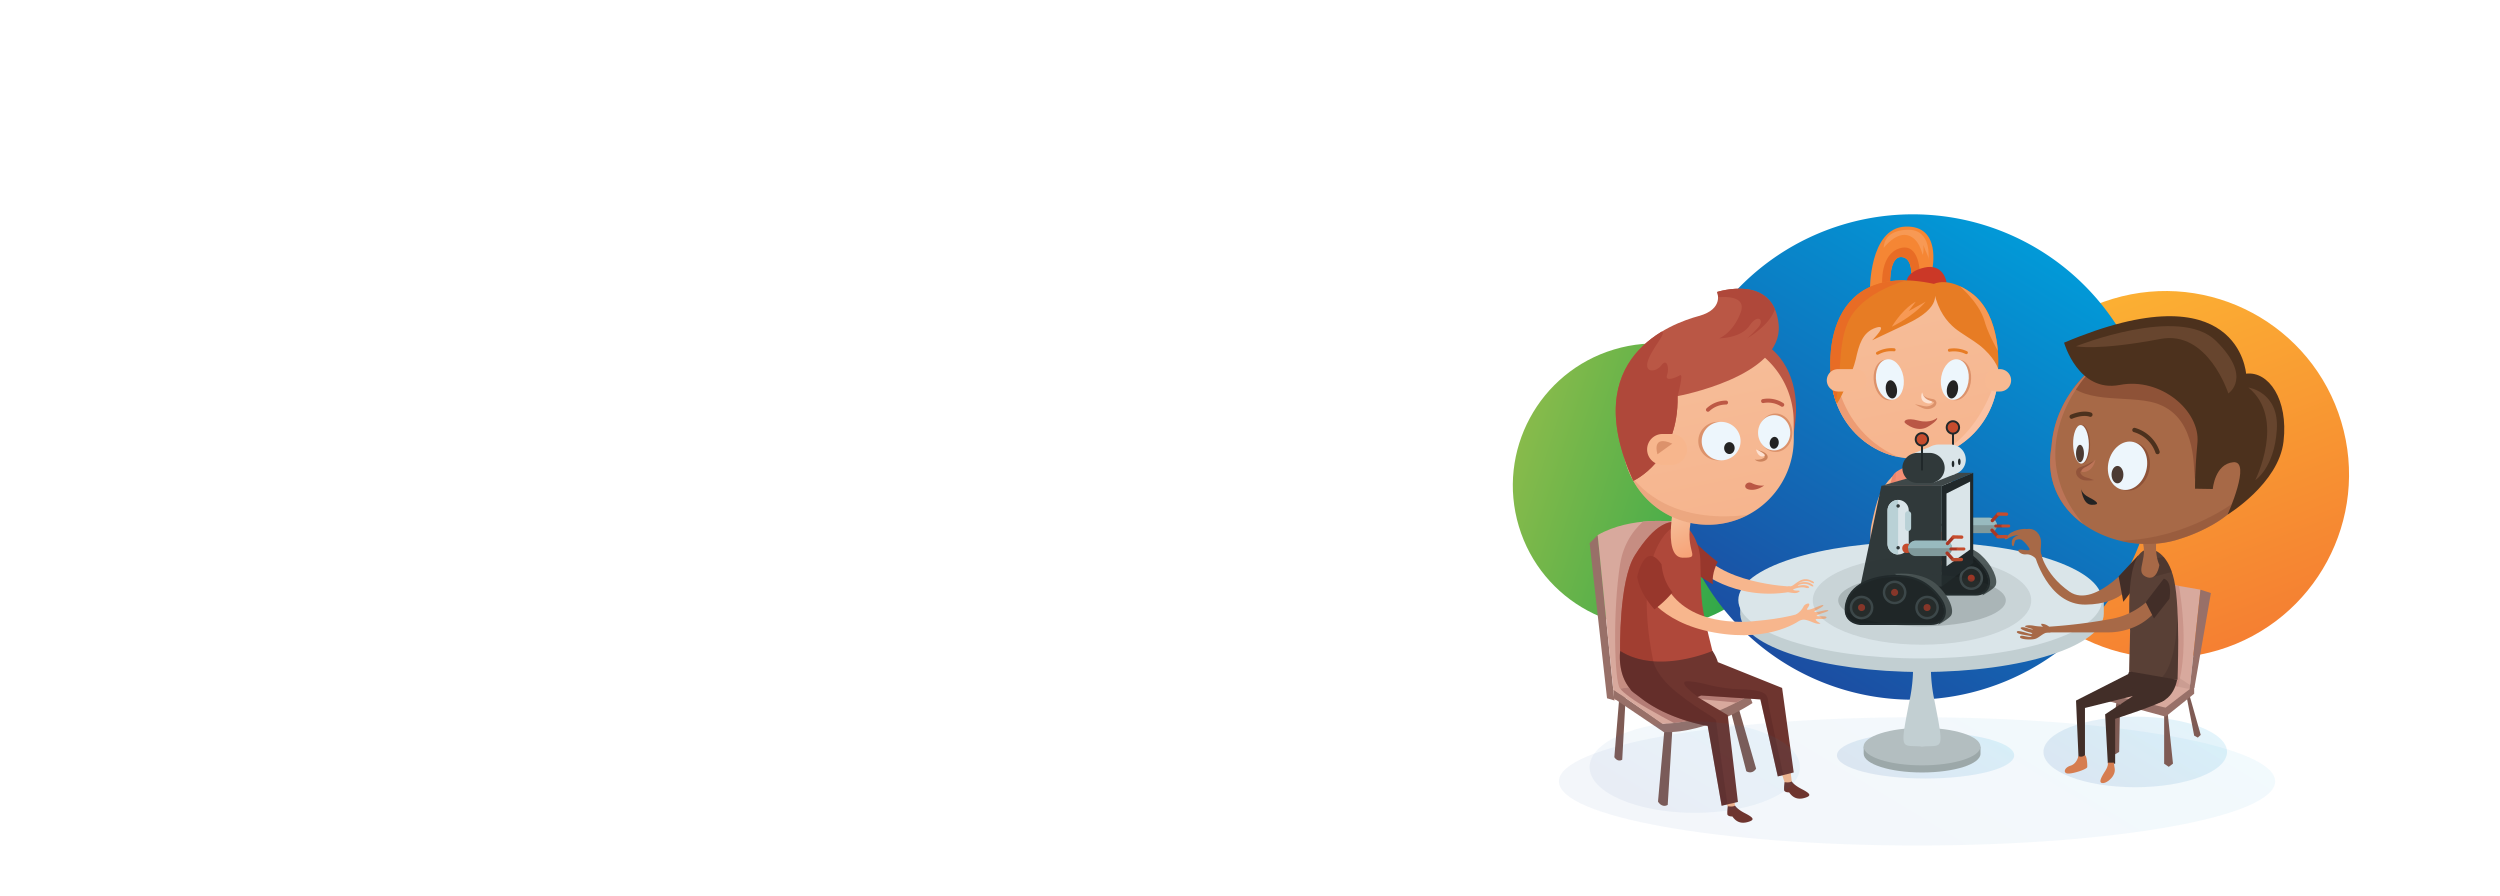<svg xmlns="http://www.w3.org/2000/svg" xmlns:xlink="http://www.w3.org/1999/xlink" viewBox="0 0 1269 455"><defs><style>.cls-1{fill:#d8a99d;}.cls-2{fill:#f8b68d;}.cls-3{fill:#594036;}.cls-4{fill:#a76947;}.cls-5{fill:#dae5e9;}.cls-6{fill:#80999b;}.cls-7{fill:#af483a;}.cls-8{fill:url(#linear-gradient);}.cls-9{fill:#ba5745;}.cls-10{fill:#6e352f;}.cls-11{fill:#f58634;}.cls-12{fill:url(#linear-gradient-2);}.cls-13{fill:#e77c24;}.cls-14{fill:#f58f75;}.cls-15{fill:url(#linear-gradient-3);}.cls-16{fill:url(#linear-gradient-4);}.cls-17{fill:url(#linear-gradient-5);}.cls-18,.cls-20{opacity:0.11;}.cls-18{fill:url(#linear-gradient-6);}.cls-19,.cls-96{opacity:0.05;}.cls-19{fill:url(#linear-gradient-7);}.cls-20{fill:url(#linear-gradient-8);}.cls-21{fill:#9ca8a9;}.cls-22{fill:#b3bec0;}.cls-23{fill:#c2cfd2;}.cls-24,.cls-60{fill:#987068;}.cls-25{clip-path:url(#clip-path);}.cls-26,.cls-61{fill:#c68d82;}.cls-27{fill:#7f5b54;}.cls-28{clip-path:url(#clip-path-2);}.cls-29{fill:#b47c75;}.cls-30{fill:#f7b68d;}.cls-31,.cls-33{fill:#98372c;}.cls-32{clip-path:url(#clip-path-3);}.cls-33{opacity:0.6;}.cls-34{fill:url(#linear-gradient-9);}.cls-35{clip-path:url(#clip-path-4);}.cls-36,.cls-37{fill:#dc926b;}.cls-36,.cls-64{opacity:0.4;}.cls-38{fill:#edf6fc;}.cls-39{fill:#cc835c;}.cls-40{fill:#fde1d1;}.cls-41{fill:#232323;}.cls-42{fill:#bd5945;}.cls-43{clip-path:url(#clip-path-5);}.cls-44{clip-path:url(#clip-path-6);}.cls-45{fill:#4f211e;}.cls-45,.cls-56{opacity:0.3;}.cls-46{clip-path:url(#clip-path-7);}.cls-47{fill:#e86c25;}.cls-48{fill:#cb3827;}.cls-49{clip-path:url(#clip-path-8);}.cls-50{fill:#ed9c74;}.cls-51{fill:#fac2a4;}.cls-52{clip-path:url(#clip-path-9);}.cls-53{fill:#f79954;}.cls-54{fill:#f7b992;}.cls-55{clip-path:url(#clip-path-10);}.cls-56,.cls-57{fill:#db725a;}.cls-58{clip-path:url(#clip-path-11);}.cls-59{clip-path:url(#clip-path-12);}.cls-60,.cls-65,.cls-95{opacity:0.2;}.cls-61{opacity:0.7;}.cls-62,.cls-64{fill:#422e28;}.cls-63{clip-path:url(#clip-path-13);}.cls-65{fill:#2b1c18;}.cls-66{fill:#d67d50;}.cls-67{clip-path:url(#clip-path-14);}.cls-68,.cls-69{fill:#8e5237;}.cls-68{opacity:0.5;}.cls-70{fill:#bc7457;}.cls-71{fill:#92543b;}.cls-72{fill:#4c3b33;}.cls-73{fill:#4c311d;}.cls-74{fill:#67452e;}.cls-75{fill:#515c5c;}.cls-76{fill:#1a2021;}.cls-77{fill:#424e50;}.cls-78{fill:#232827;}.cls-79{fill:#a93624;}.cls-80{fill:#3f4849;}.cls-81{fill:#7d412f;}.cls-82,.cls-92{fill:none;}.cls-82,.cls-92,.cls-93{stroke:#20282a;}.cls-83{clip-path:url(#clip-path-15);}.cls-84{fill:#b9d1d6;}.cls-85,.cls-94,.cls-95{fill:#30393a;}.cls-86,.cls-93{fill:#c64c2d;}.cls-87{clip-path:url(#clip-path-16);}.cls-88{fill:#98babf;}.cls-89{fill:#20282a;}.cls-90{clip-path:url(#clip-path-17);}.cls-91{clip-path:url(#clip-path-18);}.cls-92,.cls-93{stroke-miterlimit:10;}.cls-94{opacity:0.1;}.cls-96{fill:url(#linear-gradient-12);}</style><linearGradient id="linear-gradient" x1="833.85" y1="58.32" x2="915.13" y2="450.54" gradientUnits="userSpaceOnUse"><stop offset="0" stop-color="#f5c9a8"/><stop offset="1" stop-color="#f7a276"/></linearGradient><linearGradient id="linear-gradient-2" x1="939.39" y1="32.57" x2="1019.54" y2="419.32" xlink:href="#linear-gradient"/><linearGradient id="linear-gradient-3" x1="889.34" y1="262.34" x2="757.22" y2="219.72" gradientTransform="translate(106.34 -231.15) rotate(16.71)" gradientUnits="userSpaceOnUse"><stop offset="0" stop-color="#32a849"/><stop offset="1" stop-color="#92bd4b"/></linearGradient><linearGradient id="linear-gradient-4" x1="1811.59" y1="2009.52" x2="1785.52" y2="1654.83" gradientTransform="matrix(1, 0, 0, 1, -699.66, -1597.17)" gradientUnits="userSpaceOnUse"><stop offset="0" stop-color="#f26b32"/><stop offset="1" stop-color="#ffc733"/></linearGradient><linearGradient id="linear-gradient-5" x1="1556.55" y1="1902.58" x2="1781.38" y2="1699.82" gradientTransform="translate(-1152.19 -1002.29) rotate(-16.71)" gradientUnits="userSpaceOnUse"><stop offset="0" stop-color="#204199"/><stop offset="1" stop-color="#009edb"/></linearGradient><linearGradient id="linear-gradient-6" x1="1064.04" y1="414.33" x2="1100.52" y2="354.21" gradientTransform="matrix(1, 0, 0, 1, 0, 0)" xlink:href="#linear-gradient-5"/><linearGradient id="linear-gradient-7" x1="905.02" y1="508.82" x2="1030.37" y2="302.21" gradientTransform="matrix(1, 0, 0, 1, 0, 0)" xlink:href="#linear-gradient-5"/><linearGradient id="linear-gradient-8" x1="959.83" y1="412.41" x2="992.23" y2="359.01" gradientTransform="matrix(1, 0, 0, 1, 0, 0)" xlink:href="#linear-gradient-5"/><clipPath id="clip-path"><path id="_Clipping_Path_" data-name="&lt;Clipping Path&gt;" class="cls-1" d="M850.62,264.91s-22.46-3.17-39.65,6.7l8.47,83.94,16.68-9Z"/></clipPath><clipPath id="clip-path-2"><path id="_Clipping_Path_2" data-name="&lt;Clipping Path&gt;" class="cls-1" d="M887.37,352.55l-31-8.9-37.26,6.48,24.79,17.33c22-.41,43.52-14.31,43.52-14.31"/></clipPath><clipPath id="clip-path-3"><path id="_Clipping_Path_3" data-name="&lt;Clipping Path&gt;" class="cls-7" d="M863.09,284.22c-.31-12.44-12.61-35.16-33.23-2.35-8.21,13.07-7.5,48.54-7.5,48.54s6.73,10.23,30.18,6.76c12.63-1.87,16.92-5.81,16.92-5.81C863,305.36,863.69,307.9,863.09,284.22Z"/></clipPath><linearGradient id="linear-gradient-9" x1="1479.72" y1="1573.4" x2="1486.13" y2="1604.32" gradientTransform="translate(-976.24 -903.25) rotate(-14.41)" xlink:href="#linear-gradient"/><clipPath id="clip-path-4"><path id="_Clipping_Path_4" data-name="&lt;Clipping Path&gt;" class="cls-8" d="M910.52,222.88A43.49,43.49,0,0,1,867,266.37h0a43.49,43.49,0,0,1-43.48-43.49v-8.81A43.49,43.49,0,0,1,867,170.59h0a43.48,43.48,0,0,1,43.48,43.48Z"/></clipPath><clipPath id="clip-path-5"><path id="_Clipping_Path_5" data-name="&lt;Clipping Path&gt;" class="cls-9" d="M829.06,244.07s23.21-10.32,22.48-43c0,0,53.6-9.84,51.32-36.1s-31.26-16.77-31.26-16.77,3.72,8.69-9.31,12.21C848.9,164.08,800.38,180.92,829.06,244.07Z"/></clipPath><clipPath id="clip-path-6"><path id="_Clipping_Path_6" data-name="&lt;Clipping Path&gt;" class="cls-10" d="M904.6,349.2,872,336.1a21.26,21.26,0,0,0-2.74-5.69s-28,12.16-46.86,0c0,0-1.61,11.45,5.11,19.29.36,1.11,2.78,2.58,5,4.32,14.36,11.44,34.31,14.45,34.31,14.45L873.89,409l8.28-1.93L877,363l-15.34-9.2c.64-.25,1.25-.51,1.83-.78l30.08,2,8.83,39.09,8.09-2Z"/></clipPath><clipPath id="clip-path-7"><path id="_Clipping_Path_7" data-name="&lt;Clipping Path&gt;" class="cls-11" d="M980.83,136.63s4.83-22.34-13.67-21.61-18,32.73-18,32.73l10.3-1.18s-1.12-16.57,5.8-16.09c5.21.36,4.91,8.29,4.91,8.29Z"/></clipPath><clipPath id="clip-path-8"><ellipse id="_Clipping_Path_8" data-name="&lt;Clipping Path&gt;" class="cls-12" cx="971.85" cy="189.17" rx="42.41" ry="43.64"/></clipPath><clipPath id="clip-path-9"><path id="_Clipping_Path_9" data-name="&lt;Clipping Path&gt;" class="cls-13" d="M1004.68,175.14c7.78,6.14,9.58,12,9.58,12s2.16-27-13.7-38.47c-11.68-8.46-18.88-4.56-18.88-4.56-58.07-12.61-55.93,44.25-49.44,60.72.45,1.15,8.23-15.58,9.75-22.47,1.58-7.11,3.26-13.7,10.18-16s-1.87,6.37-1.87,6.37l18-8.51c18-8.51,13.41-16,13.41-16,2.23,9.81,6.53,15,10.59,18.4C995.15,169,1001.72,172.8,1004.68,175.14Z"/></clipPath><clipPath id="clip-path-10"><path id="_Clipping_Path_10" data-name="&lt;Clipping Path&gt;" class="cls-14" d="M991.07,275.46s0,0-.34-6.2c-.55-10.33-2-24.8-5.73-28.58-4.77-4.82-14.36-6.61-22.27-1.31-5.21,3.49-7.37,20.27-8.23,31.34-.45,5.76-.34,5.09-.34,5.09s14.22-.75,19-.79C977.61,275,991.07,275.46,991.07,275.46Z"/></clipPath><clipPath id="clip-path-11"><path id="_Clipping_Path_11" data-name="&lt;Clipping Path&gt;" class="cls-2" d="M987.83,250.88s6.63,11.14,6.33,23.49-2.61,14.56-2.61,14.56l1.81.43s6.29-11.43,3.58-23.68-5.31-18.3-11.92-25Z"/></clipPath><clipPath id="clip-path-12"><polygon id="_Clipping_Path_12" data-name="&lt;Clipping Path&gt;" class="cls-1" points="1081.76 293.28 1116.95 299.3 1111.45 349.83 1080.8 343.13 1081.76 293.28"/></clipPath><clipPath id="clip-path-13"><path id="_Clipping_Path_13" data-name="&lt;Clipping Path&gt;" class="cls-3" d="M1092.27,278.92s8.11.87,11.33,15.61,1.67,50.47,1.67,50.47-16.35-1-24.49-4.22l.46-20.64S1077.35,276,1092.27,278.92Z"/></clipPath><clipPath id="clip-path-14"><path id="_Clipping_Path_14" data-name="&lt;Clipping Path&gt;" class="cls-4" d="M1148.17,223.67c1.5,15.1-5.95,28.39-17.45,37.54a58.27,58.27,0,0,1-7.35,5c-2.59,1.48-5.24,2.83-7.93,4a74.91,74.91,0,0,1-8.24,3.11c-30.38,10.59-72.5-9.36-65.85-46.47a54,54,0,0,1,1.72-10.41c6.4-23.82,29.46-43.38,55.65-43.39a50.23,50.23,0,0,1,9.28.42,39.69,39.69,0,0,1,24.36,12.75,47,47,0,0,1,12.25,18.84A46.61,46.61,0,0,1,1148.17,223.67Z"/></clipPath><clipPath id="clip-path-15"><path id="_Clipping_Path_15" data-name="&lt;Clipping Path&gt;" class="cls-5" d="M991.62,264.44a5.39,5.39,0,0,1-5.39,5.39h0a5.39,5.39,0,0,1-5.39-5.39V247.49a5.39,5.39,0,0,1,5.39-5.39h0a5.39,5.39,0,0,1,5.39,5.39Z"/></clipPath><clipPath id="clip-path-16"><path id="_Clipping_Path_16" data-name="&lt;Clipping Path&gt;" class="cls-6" d="M1013.62,266.7a3.92,3.92,0,0,1-3.92,3.92H995.2a3.92,3.92,0,0,1-3.91-3.92h0a3.92,3.92,0,0,1,3.91-3.91h14.5a3.92,3.92,0,0,1,3.92,3.91Z"/></clipPath><clipPath id="clip-path-17"><path id="_Clipping_Path_17" data-name="&lt;Clipping Path&gt;" class="cls-5" d="M968.88,276.08a5.39,5.39,0,0,1-5.39,5.39h0a5.39,5.39,0,0,1-5.39-5.39V259.14a5.39,5.39,0,0,1,5.39-5.39h0a5.39,5.39,0,0,1,5.39,5.39Z"/></clipPath><clipPath id="clip-path-18"><path id="_Clipping_Path_18" data-name="&lt;Clipping Path&gt;" class="cls-6" d="M990.88,278.35a3.92,3.92,0,0,1-3.92,3.92h-14.5a3.92,3.92,0,0,1-3.92-3.92h0a3.92,3.92,0,0,1,3.92-3.92H987a3.92,3.92,0,0,1,3.92,3.92Z"/></clipPath><linearGradient id="linear-gradient-12" x1="836.69" y1="428.25" x2="880.1" y2="356.7" gradientTransform="matrix(1, 0, 0, 1, 0, 0)" xlink:href="#linear-gradient-5"/></defs><title>summer camp main background</title><g id="Layer_14" data-name="Layer 14"><circle class="cls-15" cx="840.03" cy="246.43" r="72.11" transform="translate(-35.38 251.96) rotate(-16.71)"/><circle class="cls-16" cx="1099.26" cy="240.83" r="93.1" transform="translate(-22.83 326.25) rotate(-16.71)"/><path class="cls-17" d="M1088.92,196.52A123.19,123.19,0,1,1,935.51,114,123.19,123.19,0,0,1,1088.92,196.52Z"/><ellipse class="cls-18" cx="1083.85" cy="381.68" rx="46.59" ry="17.92"/><ellipse class="cls-19" cx="973.08" cy="396.63" rx="181.78" ry="32.55"/><ellipse class="cls-20" cx="977.42" cy="383.41" rx="44.98" ry="11.76"/><path class="cls-21" d="M1003.07,379c-4.42-3.48-15-5.93-27.46-5.93s-23,2.45-27.46,5.93H946v3.59c0,5.25,13.27,9.52,29.66,9.52s29.65-4.26,29.65-9.52V379Z"/><ellipse class="cls-22" cx="975.61" cy="378.97" rx="29.66" ry="9.52"/><path class="cls-23" d="M989.22,301.4l-13.6,4.14L962,301.4a80.68,80.68,0,0,1,7.66,52.29c-5.57,28.22-4.82,24.43,5.29,25.2V379l.66,0,.65,0v-.08c10.11-.77,10.87,3,5.29-25.2A80.66,80.66,0,0,1,989.22,301.4Z"/><path class="cls-23" d="M1064.34,303.37c-11-12.4-46.55-21.48-88.73-21.48s-77.72,9.08-88.73,21.48h-3.55v8.81h.05c1.14,16,42,28.92,92.23,28.92,51,0,92.28-13.25,92.28-29.6v-8.13Z"/><ellipse class="cls-5" cx="974.65" cy="304.61" rx="92.28" ry="29.61"/><polyline class="cls-24" points="810.97 271.61 806.89 275.69 815.73 354.45 819.44 355.55 811.04 272.25"/><path id="_Clipping_Path_19" data-name="&lt;Clipping Path&gt;" class="cls-1" d="M850.62,264.91s-22.46-3.17-39.65,6.7l8.47,83.94,16.68-9Z"/><g class="cls-25"><path class="cls-26" d="M847.54,256.79s-21.43,6.08-25.19,29.67-2.91,59.61,0,63.09,34.91-7.22,37.56-16.07-3.08-69-12.37-76.69"/></g><path class="cls-27" d="M845.1,367.53l-3.5,39.36s1.83,3.37,4.93,1.69L849,368.32l-3.92-.79"/><path class="cls-27" d="M822.08,352.43l-2.64,31.91s1.5,2.71,4,1.32l1.8-32.63-3.17-.61"/><path class="cls-27" d="M876.74,353.94l9.67,37.52s2.75,2,5-1.28l-10.89-37.75-3.79,1.51"/><path class="cls-24" d="M819.06,354.42v-4.29l25.28,17.31,43.86-14.06,1.37,3.49s-22.86,15.42-45,14.77Z"/><path id="_Clipping_Path_20" data-name="&lt;Clipping Path&gt;" class="cls-1" d="M887.37,352.55l-31-8.9-37.26,6.48,24.79,17.33c22-.41,43.52-14.31,43.52-14.31"/><g class="cls-28"><path class="cls-29" d="M884.08,356.87l-23.79-2.23,1.19,11.82-9.34,1.83s-15.57-8.08-22.44-12.74-7.62-6.43-7.62-6.43l9.73-1.8,57.77,2.81"/></g><path class="cls-30" d="M861.54,288.8s18.38,16.57,47.18,11.64v-2.72s-37-1.4-47.18-20.35Z"/><path class="cls-31" d="M861.54,276.32s5.94,5.65,10.37,8.94c0,0-3.21,5.55-2.45,11.34,0,0-7-4.12-8.91-5.52S861.54,276.32,861.54,276.32Z"/><path id="_Clipping_Path_21" data-name="&lt;Clipping Path&gt;" class="cls-7" d="M863.09,284.22c-.31-12.44-12.61-35.16-33.23-2.35-8.21,13.07-7.5,48.54-7.5,48.54s6.73,10.23,30.18,6.76c12.63-1.87,16.92-5.81,16.92-5.81C863,305.36,863.69,307.9,863.09,284.22Z"/><g class="cls-32"><path class="cls-33" d="M848.15,268.41s-22.52,14.3-6.55,77.79c7.53,29.95-30.1,6.58-33.48-10.86s13.1-74.37,25.7-76.71S854.6,252,854.31,257s-3.69,10.67-3.69,10.67"/></g><path class="cls-34" d="M850.68,251.29s-7.74,31.68,3.48,31.8-1.52-2.61,5.86-25.4C863.84,245.91,850.68,251.29,850.68,251.29Z"/><path class="cls-9" d="M897.58,175.88s20.13,12.33,12.27,47S886.3,182,890,175.88,897.58,175.88,897.58,175.88Z"/><path id="_Clipping_Path_22" data-name="&lt;Clipping Path&gt;" class="cls-8" d="M910.52,222.88A43.49,43.49,0,0,1,867,266.37h0a43.49,43.49,0,0,1-43.48-43.49v-8.81A43.49,43.49,0,0,1,867,170.59h0a43.48,43.48,0,0,1,43.48,43.48Z"/><g class="cls-35"><path class="cls-36" d="M896.25,259.66S850,272.31,826.84,240.12s-5.38,27,7.06,32.47,60.58,2.63,62.35-1.32S896.25,259.66,896.25,259.66Z"/></g><ellipse class="cls-37" cx="871.92" cy="223.9" rx="9.87" ry="9.77"/><ellipse class="cls-37" cx="901.28" cy="219.67" rx="8.5" ry="9.77"/><ellipse class="cls-38" cx="900.56" cy="219.67" rx="8.17" ry="8.94"/><path class="cls-39" d="M892.39,228.62a8.16,8.16,0,0,1,1.93.47,6.77,6.77,0,0,1,1.83,1,3.15,3.15,0,0,1,.9,1,1.79,1.79,0,0,1-.05,1.82,2.9,2.9,0,0,1-1.18.95,3.75,3.75,0,0,1-.57.22l-.63.17a5,5,0,0,1-2.15-.07,4.3,4.3,0,0,1-1.79-.92,7.6,7.6,0,0,0,1.88.06,6.48,6.48,0,0,0,1.72-.36l.41-.17c.14-.08.38-.19.44-.24a1.45,1.45,0,0,0,.57-.47c.06-.11.09-.13,0-.35a2.7,2.7,0,0,0-.48-.67,16,16,0,0,0-1.36-1.24Z"/><path class="cls-40" d="M891.36,228.13s6.62,2.8,3.77,3.51S891.36,228.13,891.36,228.13Z"/><ellipse class="cls-41" cx="900.56" cy="224.76" rx="3.03" ry="2.29" transform="translate(553.59 1085.65) rotate(-82.06)"/><path class="cls-42" d="M867,209a1,1,0,0,1-.69-1.77,14.36,14.36,0,0,1,9.84-3.88,1,1,0,1,1,0,2,12.35,12.35,0,0,0-8.45,3.33A1,1,0,0,1,867,209Z"/><path class="cls-42" d="M904.6,206.46a1,1,0,0,1-.54-.16,12.37,12.37,0,0,0-8.92-1.72,1,1,0,0,1-.38-2,14.35,14.35,0,0,1,10.39,2,1,1,0,0,1-.55,1.88Z"/><ellipse class="cls-38" cx="873.65" cy="223.9" rx="9.87" ry="9.77"/><ellipse class="cls-41" cx="877.84" cy="227.44" rx="2.67" ry="3.03"/><path class="cls-9" d="M895.48,246.44a11.23,11.23,0,0,1-6.13-1.14c-2.84-1.56-5.41,2.43-1.45,3.21S895.48,246.44,895.48,246.44Z"/><path id="_Clipping_Path_23" data-name="&lt;Clipping Path&gt;" class="cls-9" d="M829.06,244.07s23.21-10.32,22.48-43c0,0,53.6-9.84,51.32-36.1s-31.26-16.77-31.26-16.77,3.72,8.69-9.31,12.21C848.9,164.08,800.38,180.92,829.06,244.07Z"/><g class="cls-43"><path class="cls-7" d="M851.55,201.11s3.22-11.84,1.25-10.66-7.88,3.59-6.6-.07-.09-8.78-2.85-5-9.84,4.33-6.3-3.74,11.5-14.95,3.78-13.18S818.37,175.5,817.19,191,806,247.5,815.61,253.21s27.15.85,32.07-12S851.55,201.11,851.55,201.11Z"/><path class="cls-7" d="M870.08,151.12s17.42-2.88,13.44,7.62-10.9,13-10.9,13,11.08,0,15.46-6.46,7.71-2.65,4.32,1a64,64,0,0,1-5.47,5.42s21.23-12.11,12.34-24.23-30.11-3.81-31.15,0S870.08,151.12,870.08,151.12Z"/></g><path class="cls-30" d="M856.32,228.13a7.84,7.84,0,0,1-7.84,7.84h-4.56a7.84,7.84,0,0,1-7.84-7.84h0a7.84,7.84,0,0,1,7.84-7.84h4.56a7.84,7.84,0,0,1,7.84,7.84Z"/><path class="cls-37" d="M848.86,225.19l-7.52,5.4S837.94,220.37,848.86,225.19Z"/><path class="cls-30" d="M843.22,290.36s3.59,26.35,43.28,25.26c0,0,16.55-1,26.33-4.07l1.56,2.83s-14.75,11.95-44,6.74-36.53-22.5-36.53-22.5S832.57,289.48,843.22,290.36Z"/><path class="cls-31" d="M843.41,286.46s.43,8.32,5.6,14.16a53.53,53.53,0,0,1-9.19,8.7s-7.3-7.5-8.77-16.48C831,292.84,834.85,274,843.41,286.46Z"/><polygon class="cls-2" points="908.88 391.55 909.65 397.94 906.34 398.58 903.78 390.75 908.88 391.55"/><polygon class="cls-2" points="880.06 403.95 880.8 410.28 877.5 411.03 874.95 403.15 880.06 403.95"/><path class="cls-10" d="M909.49,396.63s.85,1.73,5,3.87,5.13,3.25,2.31,4.27-6.07,1.2-8.63-2.56c0,0-2.4.1-2.57-1.19a20.48,20.48,0,0,1,.25-4S908.38,397.47,909.49,396.63Z"/><path class="cls-10" d="M880.71,408.9s.85,1.73,5,3.87S890.8,416,888,417s-6.07,1.2-8.64-2.56c0,0-2.39.1-2.57-1.19a20.36,20.36,0,0,1,.26-4S879.6,409.74,880.71,408.9Z"/><path id="_Clipping_Path_24" data-name="&lt;Clipping Path&gt;" class="cls-10" d="M904.6,349.2,872,336.1a21.26,21.26,0,0,0-2.74-5.69s-28,12.16-46.86,0c0,0-1.61,11.45,5.11,19.29.36,1.11,2.78,2.58,5,4.32,14.36,11.44,34.31,14.45,34.31,14.45L873.89,409l8.28-1.93L877,363l-15.34-9.2c.64-.25,1.25-.51,1.83-.78l30.08,2,8.83,39.09,8.09-2Z"/><g class="cls-44"><path class="cls-45" d="M839.2,335.68s1.25,7.28,12.24,16c13,10.37,19.76,12.46,19.76,14.5S877,409.26,877,409.26L869.47,411s-43.53-52.56-47.26-61.45-4-20.29-3.15-21.65,6.55-4.08,7.06-3.74S839.2,335.68,839.2,335.68Z"/><path class="cls-45" d="M863.65,355s-14.7-9.87-6.06-9.17,12.81,3.74,26.48,4.07,13.16,3.58,13.5,6.65,7.95,38.16,7.95,38.16l-5.06,2-15.33-37.06Z"/></g><path class="cls-30" d="M911.75,311.86s0,3.74,2.63,2.86,6.23,1.91,8.65,1.91-.28-.49-1.27-1.84,4.54.14,5.32-1.21-5.12-.29-4.9-1.07,6.47-2.06,5.82-2.7-5.54,1.21-6.82.85,4.05-2.27,4.34-3.34-6,2.2-7.61,2.2-.07-.78.43-2.35-2.2-.64-2.84.64A9.29,9.29,0,0,1,914,310,10,10,0,0,1,911.75,311.86Z"/><path class="cls-30" d="M907.74,300.6s3.28.8,4.64.24,1.66-1.11,0-1.06-2.75-.4-1.75-.8,3.92-1.26,5.78-.65,2.77-.4.75-1.05-4.32.2-4.58,0,3.42-1.83,6.1-.2c2.94,1.79,2.09-.74-1.15-1.47a8.86,8.86,0,0,0-4.8.47s3.62-2.1,6.24-.63,2-.12.93-.53-3.44-1.85-6.57,0-3.39,3-5.89,2.74"/><path id="_Clipping_Path_25" data-name="&lt;Clipping Path&gt;" class="cls-11" d="M980.83,136.63s4.83-22.34-13.67-21.61-18,32.73-18,32.73l10.3-1.18s-1.12-16.57,5.8-16.09c5.21.36,4.91,8.29,4.91,8.29Z"/><g class="cls-46"><path class="cls-47" d="M974.56,139S974.47,123,964.38,126s-9,18.21-9,18.21,14.79-.27,15,0S974.56,139,974.56,139Z"/></g><path class="cls-48" d="M988.07,143.29s-1.42-9.71-11.26-7.47-9.2,7.92-8.88,8S985.4,148.1,988.07,143.29Z"/><ellipse id="_Clipping_Path_26" data-name="&lt;Clipping Path&gt;" class="cls-12" cx="971.85" cy="189.17" rx="42.41" ry="43.64"/><g class="cls-49"><path class="cls-50" d="M931.54,188s2.21,46.19,58.07,50.05-53.67,16-60.57,0-7.18-36.59-6.63-38.9S931.54,188,931.54,188Z"/><path class="cls-51" d="M1016,179.46s-5,46.15-44.33,56.11,13.21,20.48,24.55,3.74,26-43.17,25.44-46.41S1016,179.46,1016,179.46Z"/></g><path class="cls-37" d="M965,191.38c1,5.63-1.21,10.87-5,11.71s-7.7-3-8.73-8.67,1.22-10.87,5-11.71S964,185.75,965,191.38Z"/><path class="cls-38" d="M966.16,191.13c1,5.63-1.21,10.87-5,11.71s-7.7-3-8.72-8.67,1.21-10.87,5-11.71S965.13,185.49,966.16,191.13Z"/><path class="cls-41" d="M962.84,197.05c.46,2.53-.4,4.85-1.93,5.18s-3.14-1.43-3.6-4,.4-4.85,1.92-5.18S962.38,194.53,962.84,197.05Z"/><path class="cls-37" d="M986.58,191.38c-1,5.63,1.22,10.87,5,11.71s7.69-3,8.73-8.67-1.21-10.87-5-11.71S987.61,185.75,986.58,191.38Z"/><path class="cls-38" d="M985.4,191.13c-1,5.63,1.21,10.87,5,11.71s7.7-3,8.72-8.67-1.21-10.87-5-11.71S986.43,185.49,985.4,191.13Z"/><path class="cls-41" d="M988.3,197.05c-.46,2.53.4,4.85,1.93,5.18s3.14-1.43,3.6-4-.4-4.85-1.93-5.18S988.76,194.53,988.3,197.05Z"/><path class="cls-40" d="M975.66,199.16a5.28,5.28,0,0,0,3.47,3.56c3,1.2,1.18,2.95-1.94,1.6S975.66,199.16,975.66,199.16Z"/><path class="cls-37" d="M976,200.12a3.05,3.05,0,0,0,.51.69,4,4,0,0,0,.74.58,10.18,10.18,0,0,0,1.06.53,13.85,13.85,0,0,0,1.34.37l.75.14.44.09.41.09a2,2,0,0,1,1.69,1.85,2.81,2.81,0,0,1-1.29,2.17,5.85,5.85,0,0,1-3.77,1,6.11,6.11,0,0,1-1.74-.41c-.49-.2-.94-.41-1.36-.6-1.68-.77-2.77-1.39-2.77-1.39s1.22.16,3,.55l1.43.34a7.65,7.65,0,0,0,1.47.16,5.45,5.45,0,0,0,3-1c.43-.27.77-.75.73-.9s-.17-.38-.66-.55l-1.57-.52a8.72,8.72,0,0,1-1.41-.68,5.7,5.7,0,0,1-1-.88,4.35,4.35,0,0,1-.64-.85A2.36,2.36,0,0,1,976,200.12Z"/><path class="cls-13" d="M953,180.06a.76.76,0,0,1-.67-.39.77.77,0,0,1,.29-1,15.28,15.28,0,0,1,8.9-1.88.77.77,0,0,1,.68.84.75.75,0,0,1-.84.69,13.74,13.74,0,0,0-8,1.68A.77.77,0,0,1,953,180.06Z"/><path class="cls-13" d="M998.17,179.75a.79.79,0,0,1-.42-.07,13.73,13.73,0,0,0-4.45-1.25,14.09,14.09,0,0,0-3.65.1.72.72,0,0,1-.88-.62.76.76,0,0,1,.63-.88,15,15,0,0,1,4.07-.12,15.31,15.31,0,0,1,5,1.39.77.77,0,0,1-.25,1.45Z"/><path class="cls-9" d="M983.28,212.12s-3.19,3-9.55,1.35-7.43.3-6.86,1.07,6.35,5.26,11.73,2.05S983.28,212.12,983.28,212.12Z"/><path id="_Clipping_Path_27" data-name="&lt;Clipping Path&gt;" class="cls-13" d="M1004.68,175.14c7.78,6.14,9.58,12,9.58,12s2.16-27-13.7-38.47c-11.68-8.46-18.88-4.56-18.88-4.56-58.07-12.61-55.93,44.25-49.44,60.72.45,1.15,8.23-15.58,9.75-22.47,1.58-7.11,3.26-13.7,10.18-16s-1.87,6.37-1.87,6.37l18-8.51c18-8.51,13.41-16,13.41-16,2.23,9.81,6.53,15,10.59,18.4C995.15,169,1001.72,172.8,1004.68,175.14Z"/><g class="cls-52"><path class="cls-47" d="M967.79,142.29S946.57,147.71,939,161.6s-2.89,35.2-9.25,47.4-12.48,13.55-12.41,2.65,1.94-59.8,15.88-67.21S967.79,142.29,967.79,142.29Z"/><path class="cls-53" d="M992.27,143.08s12.15,9.41,15.13,20.08c2.74,9.8,10.53,20.42,11.49,24.47s-5.21-39.34-16.59-44.55S992.27,143.08,992.27,143.08Z"/></g><path class="cls-53" d="M978.86,131.76s2.05-15.5-10.65-15.13-12,9.15-12,9.15,6.54-8.68,13-6.07,6.53,12.14,7,8.87-.19-5.6.47-3.27S979,129.81,978.86,131.76Z"/><path class="cls-54" d="M1020.84,193.05a5.67,5.67,0,0,1-5.67,5.68h-2a5.68,5.68,0,0,1-5.67-5.68h0a5.68,5.68,0,0,1,5.67-5.67h2a5.67,5.67,0,0,1,5.67,5.67Z"/><path class="cls-54" d="M947.63,193.05a5.68,5.68,0,0,1-5.68,5.68h-9a5.67,5.67,0,0,1-5.67-5.68h0a5.67,5.67,0,0,1,5.67-5.67h9a5.68,5.68,0,0,1,5.68,5.67Z"/><path class="cls-53" d="M960.29,165.83s10.44-4.82,17.17-12.69l-8.59,4.75,3.57-4.75S966.36,156,960.29,165.83Z"/><path id="_Clipping_Path_28" data-name="&lt;Clipping Path&gt;" class="cls-14" d="M991.07,275.46s0,0-.34-6.2c-.55-10.33-2-24.8-5.73-28.58-4.77-4.82-14.36-6.61-22.27-1.31-5.21,3.49-7.37,20.27-8.23,31.34-.45,5.76-.34,5.09-.34,5.09s14.22-.75,19-.79C977.61,275,991.07,275.46,991.07,275.46Z"/><g class="cls-55"><path class="cls-56" d="M989.9,277.79s-11.35-5.19-22.45-6.44-3.61-30.42-5.27-32.41-20.81-3.56-21.92,2.49-5.78,44.24,9.94,43.25,38.73-3.07,38.73-3.07Z"/><polygon class="cls-57" points="973.93 244.95 992.98 247.01 990.6 241.15 976.41 239.28 973.93 244.95"/></g><path class="cls-2" d="M979,239.9a5.05,5.05,0,0,1-5.05,5.05h0a5.05,5.05,0,0,1-5.05-5.05s1.77-1,1.77-4.87-1.77-5.33-1.77-5.33a5.05,5.05,0,0,1,5.05-5.06h0A5.05,5.05,0,0,1,979,229.7a7,7,0,0,0-2.17,5.23C976.81,239.21,979,239.9,979,239.9Z"/><path id="_Clipping_Path_29" data-name="&lt;Clipping Path&gt;" class="cls-2" d="M987.83,250.88s6.63,11.14,6.33,23.49-2.61,14.56-2.61,14.56l1.81.43s6.29-11.43,3.58-23.68-5.31-18.3-11.92-25Z"/><g class="cls-58"><polygon class="cls-50" points="973.93 244.95 992.98 247.01 990.6 241.15 976.41 239.28 973.93 244.95"/></g><path class="cls-2" d="M958.12,250s-5.56,12-5.26,24.39,2.61,14.56,2.61,14.56l-1.81.43s-6.28-11.43-3.57-23.68,4-17.34,10.58-24Z"/><path class="cls-2" d="M992.34,287.45l1.8.17A13.07,13.07,0,0,0,994,292c.35,2.27,1.06,3.43-.48,4.7s.45-2.55,0-3-1.27,3.67-2.36,4.13,1-3.27.73-4.13-2.54,4.76-3.75,5.12,1.12-2.9,1.47-4.26-1.17,1.27-2.7,2.18.08-1.46,1.23-3,.67-2.18-1.23-1.82-2.28-.36,0-1.27,4.41-2,4.41-2S992,288.54,992.34,287.45Z"/><path class="cls-2" d="M954.69,287.43l-1.79.18A13,13,0,0,1,953,292c-.35,2.27-1.06,3.43.48,4.7s-.46-2.54,0-3,1.27,3.67,2.36,4.13-1-3.27-.73-4.13,2.55,4.76,3.75,5.13-1.12-2.9-1.47-4.27,1.17,1.27,2.7,2.18-.08-1.45-1.23-3-.66-2.18,1.23-1.82,2.28-.36,0-1.27-4.41-2-4.41-2S955.06,288.52,954.69,287.43Z"/><polygon class="cls-27" points="1110.34 349.23 1117.09 373.04 1115.62 374.41 1113.76 373.4 1109.51 351.53 1110.34 349.23"/><polygon class="cls-27" points="1099.92 358.21 1103 387.61 1100.87 389.24 1098.52 387.67 1098.52 361.16 1099.92 358.21"/><polygon class="cls-27" points="1076.24 352.12 1075.68 381.67 1073.36 383.02 1071.22 381.17 1074.49 354.87 1076.24 352.12"/><polyline class="cls-24" points="1068.7 352.13 1068.7 355.48 1099.25 363.77 1113.76 352.13 1113.76 348.05"/><polygon id="_Clipping_Path_30" data-name="&lt;Clipping Path&gt;" class="cls-1" points="1068.7 352.13 1099.25 359.2 1113.76 348.05 1083.97 340.77 1068.7 352.13"/><polygon id="_Clipping_Path_31" data-name="&lt;Clipping Path&gt;" class="cls-1" points="1081.76 293.28 1116.95 299.3 1111.45 349.83 1080.8 343.13 1081.76 293.28"/><g class="cls-59"><polygon class="cls-60" points="1115.13 349.99 1073.88 346.27 1073.88 322.89 1115.13 349.99"/><path class="cls-61" d="M1105.64,295s6.6,32.78-.54,54.82-11-4.58-10.6-15.36,2.2-38.63,2.7-38.55S1105.64,295,1105.64,295Z"/></g><polygon class="cls-24" points="1116.95 299.3 1122.25 301.05 1113.88 349.18 1111.45 349.83 1116.95 299.3"/><path class="cls-4" d="M1084.71,283s-20.94,26.63-34.27,17.3-14.87-21-14.87-21l-2.88,2.21s6.68,25.72,26,25.39,22.9-10.57,22.9-10.57Z"/><polygon class="cls-62" points="1085.58 281.7 1075.41 292.59 1077.79 305.48 1081.71 300.45 1085.58 281.7"/><path id="_Clipping_Path_32" data-name="&lt;Clipping Path&gt;" class="cls-3" d="M1092.27,278.92s8.11.87,11.33,15.61,1.67,50.47,1.67,50.47-16.35-1-24.49-4.22l.46-20.64S1077.35,276,1092.27,278.92Z"/><g class="cls-63"><path class="cls-64" d="M1093.21,346.21s14.52.62,11.89-52.93c-1.82-37.06,12.94,53.77,7.16,54.31S1093.21,346.21,1093.21,346.21Z"/><polygon class="cls-65" points="1091.34 293.28 1108.61 288.64 1107.08 281.02 1093.76 283.55 1091.34 293.28"/></g><path class="cls-4" d="M1096.09,266.75s-3.83,11.31,0,20.08c0,0-1.17,8.77-7,5.85s2.49-9.82-2.5-20.32Z"/><path class="cls-62" d="M1105.1,345s-2,14.5-16,11.61-8.33-15.83-8.33-15.83Z"/><polyline class="cls-62" points="1080.78 341.89 1053.79 355.6 1055.09 385.21 1058.33 384.29 1058.33 359.36 1083.35 353.11"/><path class="cls-62" d="M1091.34,347.59l-22.77,15,1.35,24.82,3.73.25V364.88s22.9-7.4,25.48-9.76"/><path class="cls-66" d="M1055,383.75s-.71,3.9-4,4.91-3.88,3.88-1.29,4,9.63-2.16,9.77-3.3-.26-6.87-1.51-5.83A2.68,2.68,0,0,1,1055,383.75Z"/><path class="cls-66" d="M1069.9,387.14s.58,1.24-1.33,4.26-3.5,5.89-1.42,6.09,4.86-2.42,5.6-4a5.26,5.26,0,0,0,.64-3.61c-.2-1.24-.4-2.77-.4-2.77Z"/><path id="_Clipping_Path_33" data-name="&lt;Clipping Path&gt;" class="cls-4" d="M1148.17,223.67c1.5,15.1-5.95,28.39-17.45,37.54a58.27,58.27,0,0,1-7.35,5c-2.59,1.48-5.24,2.83-7.93,4a74.91,74.91,0,0,1-8.24,3.11c-30.38,10.59-72.5-9.36-65.85-46.47a54,54,0,0,1,1.72-10.41c6.4-23.82,29.46-43.38,55.65-43.39a50.23,50.23,0,0,1,9.28.42,39.69,39.69,0,0,1,24.36,12.75,47,47,0,0,1,12.25,18.84A46.61,46.61,0,0,1,1148.17,223.67Z"/><g class="cls-67"><path class="cls-68" d="M1135.18,254.2s-30.48,24.12-71.57,19.8-30,13.83,6.31,8.74,52.44-4.36,57.83-10.89,9.26-10.64,9.26-10.64Z"/><path class="cls-69" d="M1114.22,243.73s0-.39-.14-1.08c-.86-6,1.12-33.72-22.74-38.75-15.6-3.29-40.82,1.88-45.32-16.68s50.5-17.27,57.59-3,20,24.43,18.9,35.09"/><path class="cls-70" d="M1059.41,190.22s-39.87,42.13,5.72,83.66-33.65,22.51-37.79-1.63-1.7-75.59,7.8-85.09S1059.41,190.22,1059.41,190.22Z"/></g><path class="cls-69" d="M1090.86,239.19c-1.68,6.66-7.31,11-12.56,9.64s-8.15-7.8-6.46-14.46,7.31-11,12.56-9.64S1092.54,232.53,1090.86,239.19Z"/><ellipse class="cls-38" cx="1079.91" cy="236.41" rx="12.43" ry="9.81" transform="translate(585.49 1225.17) rotate(-75.78)"/><path class="cls-69" d="M1060.93,225.38c.1,5.4-1.6,9.82-3.82,9.86s-4.09-4.3-4.19-9.7,1.6-9.82,3.81-9.86S1060.83,220,1060.93,225.38Z"/><ellipse class="cls-38" cx="1056.32" cy="225.47" rx="4" ry="9.78" transform="translate(-4.11 20.2) rotate(-1.09)"/><path class="cls-71" d="M1062.87,234a14.64,14.64,0,0,1-2.11,2.38c-.36.31-.76.65-1.2,1a5.92,5.92,0,0,1-1.5,1c-.52.25-1.27.65-1.66.81s-.37.25-.41.45a1.44,1.44,0,0,0,.32.93,4.32,4.32,0,0,0,1,1,6.11,6.11,0,0,0,1.23.62l1.39.44c.89.27,1.63.57,2.14.76l.82.29s-.3.07-.88.14-1.34.08-2.27.06a14,14,0,0,1-1.55-.07,5.82,5.82,0,0,1-1.87-.55,5.13,5.13,0,0,1-1.69-1.37,3.53,3.53,0,0,1-.81-2.48,2.75,2.75,0,0,1,1.86-2.19l1.62-.58a7.4,7.4,0,0,0,1.44-.59c.46-.23.91-.43,1.33-.61C1061.67,234.47,1062.87,234,1062.87,234Z"/><path class="cls-70" d="M1063.61,233.37a18.93,18.93,0,0,1-4.73,3.58c-2.12.88-3.94,3.33-.35,2.54S1063.36,234.82,1063.61,233.37Z"/><ellipse class="cls-72" cx="1074.83" cy="240.93" rx="3.01" ry="4.42"/><ellipse class="cls-72" cx="1055.8" cy="230.21" rx="2.01" ry="4.42"/><path class="cls-73" d="M1095.13,230.56a1.1,1.1,0,0,1-1-.74,16.4,16.4,0,0,0-10.91-10.46,1.11,1.11,0,1,1,.47-2.17,18.43,18.43,0,0,1,12.52,11.88,1.11,1.11,0,0,1-.67,1.42A1.18,1.18,0,0,1,1095.13,230.56Z"/><path class="cls-73" d="M1051.59,212.62a1.11,1.11,0,0,1-.41-2.14c6.7-2.71,10.23-1.05,10.38-1a1.11,1.11,0,0,1-1,2c-.08,0-3-1.24-8.59,1A1.14,1.14,0,0,1,1051.59,212.62Z"/><path class="cls-73" d="M1047.72,173.94s7.2,25.51,28.26,21.46,40.91,13.36,39.44,29.32-1.21,23.35-1.21,23.35l9,.15s1-12.72,10.41-13.59-2.9,26.58-2.9,26.58,25.9-15.69,28.4-37.09-7.59-35.84-19-34.44C1140.08,189.68,1136.67,136.3,1047.72,173.94Z"/><path class="cls-41" d="M1056.32,247.57s-.15,2.77,4,4.85,6.17,3.9,1.39,3.82S1056.32,247.57,1056.32,247.57Z"/><path class="cls-74" d="M1053.79,175.76s52.44-21,71-2.76c18.9,18.64,6.3,26.7,6.3,26.7s-10.33-32.25-34.41-27.66C1064.4,178.17,1053.79,175.76,1053.79,175.76Z"/><path class="cls-74" d="M1141.29,196.71s15.73,2.18,14.41,21.58-10.94,25.44-10.94,25.44S1160.5,212.41,1141.29,196.71Z"/><path class="cls-4" d="M1098.28,295s-7.91,15.45-25.79,19a272.32,272.32,0,0,1-34.18,4.22v2.77h32.43s11,.25,19.63-7,10-10.62,10-10.62"/><path class="cls-62" d="M1089.14,305.7l4.23,8.24,7.83-10s1.77-8.75-2.83-10.25Z"/><path class="cls-4" d="M1033.33,283.49s-2.19-2.36-4.92-2.08-5.16-2.32-3.25-2.42,5.58,1,5-.42-3.47-4.45-4.16-4.63a3.59,3.59,0,0,0-1.48-.18c-1.82.35-1.61.39-2.23,2.91-.23.94-1.05.48-1.09-.54-.1-2.21.35-3.3,3.26-4.5,1.88-.77,1.64-1,3-.21a4.84,4.84,0,0,0,2,.75l5.15-1.37a8.33,8.33,0,0,1,1.38,3.61c.26,2.35-.4,5.26,0,6.43a12.84,12.84,0,0,1,.7,3.33Z"/><path class="cls-4" d="M1024.18,271.66a10.25,10.25,0,0,0-4.57,1.42c-1.63,1.23-2.94.69-1.14-.71s2.17-2.95,6.08-2.44,5.8.94,6.5,2.24-1.06,1.3-2.42.56A16.2,16.2,0,0,0,1024.18,271.66Z"/><path class="cls-4" d="M1032.51,271.11a5.86,5.86,0,0,0-5.89-2.56c-4.17.5-5.18,1.78-5.18,1.78l8.61,1.65a3.5,3.5,0,0,0,1.86-.18Z"/><path class="cls-4" d="M1034.57,270.8a5.79,5.79,0,0,0-5.92-2.21c-3.7.94.92,3.35,2.09,3.58S1034.57,270.8,1034.57,270.8Z"/><path class="cls-4" d="M1036,318a23.1,23.1,0,0,1-3.88-.43c-2.92-.48-5.36.12-3.57.78s4.29,1.13,3,1.13-3.93-1.48-5.48-1,1.91,2,4.05,2.44,1.85,1.23-.36.63-6.26-2-6-.63,9.36,1.87,7.21,2.29-5.19-1.31-5.6,0,4.8,1.67,7.28,1.19,4.58-3.55,7.32-3.38,0-3,0-3a5.86,5.86,0,0,0-3.64-1.39c-.5,0,.08,1,.08,1S1037.74,318.52,1036,318Z"/><path class="cls-75" d="M1006.3,302.22s5.85-3.22,6.64-5c1.48-3.22-1.65-10.36-7.57-15.66-4.6-4.13-12.13-5.18-12.13-5.18h-9.11S1011.33,291.65,1006.3,302.22Z"/><path class="cls-76" d="M983.82,277.43c6.42,0,15.31.74,23.06,11.32,4.69,6.4,2.47,13.09-4.42,13.09H966.3s-9.69-.42-6.84-11S976,277.43,983.82,277.43Z"/><circle class="cls-77" cx="1000.61" cy="293.48" r="6.02"/><circle class="cls-78" cx="1000.61" cy="293.48" r="4.76"/><circle class="cls-79" cx="1000.61" cy="293.48" r="1.79"/><circle class="cls-80" cx="967.36" cy="293.48" r="6.02"/><circle class="cls-78" cx="967.36" cy="293.48" r="4.76"/><circle class="cls-81" cx="967.36" cy="293.48" r="1.79"/><circle class="cls-80" cx="984.13" cy="285.8" r="6.02"/><path class="cls-78" d="M988.89,285.8a4.76,4.76,0,1,1-4.76-4.76A4.76,4.76,0,0,1,988.89,285.8Z"/><circle class="cls-81" cx="984.13" cy="285.8" r="1.79"/><path class="cls-82" d="M984.14,277.43c6.42,0,15.31.74,23.06,11.32,4.69,6.4,2.47,13.09-4.42,13.09H966.63s-9.69-.42-6.85-11S976.28,277.43,984.14,277.43Z"/><path id="_Clipping_Path_34" data-name="&lt;Clipping Path&gt;" class="cls-5" d="M991.62,264.44a5.39,5.39,0,0,1-5.39,5.39h0a5.39,5.39,0,0,1-5.39-5.39V247.49a5.39,5.39,0,0,1,5.39-5.39h0a5.39,5.39,0,0,1,5.39,5.39Z"/><g class="cls-83"><rect class="cls-84" x="973.71" y="239.66" width="12.52" height="34.5"/></g><path class="cls-84" d="M992.83,256.31a1.54,1.54,0,0,1-1.54,1.54h0a1.54,1.54,0,0,1-1.55-1.54V249.4a1.55,1.55,0,0,1,1.55-1.55h0a1.55,1.55,0,0,1,1.54,1.55Z"/><circle class="cls-85" cx="986.24" cy="245.18" r="0.88"/><circle class="cls-85" cx="986.24" cy="266.4" r="0.88"/><circle class="cls-86" cx="990.71" cy="266.68" r="2.4"/><path id="_Clipping_Path_35" data-name="&lt;Clipping Path&gt;" class="cls-6" d="M1013.62,266.7a3.92,3.92,0,0,1-3.92,3.92H995.2a3.92,3.92,0,0,1-3.91-3.92h0a3.92,3.92,0,0,1,3.91-3.91h14.5a3.92,3.92,0,0,1,3.92,3.91Z"/><g class="cls-87"><rect class="cls-88" x="989.2" y="260.3" width="28.59" height="6.3"/></g><path class="cls-79" d="M1011.92,264.82a.84.84,0,0,1-1.19.05h0a.84.84,0,0,1-.06-1.19l2.8-3.09a.84.84,0,0,1,1.19-.06h0a.85.85,0,0,1,.07,1.2Z"/><path class="cls-86" d="M1014.32,261.76a.86.86,0,0,1-.84-.86h0a.87.87,0,0,1,.87-.84l4.16.09a.85.85,0,0,1,.84.86h0a.85.85,0,0,1-.87.84Z"/><path class="cls-79" d="M1011.76,268.56a.84.84,0,0,0-1.2-.06h0a.85.85,0,0,0-.06,1.19l2.8,3.09a.85.85,0,0,0,1.2.06h0a.86.86,0,0,0,.06-1.2Z"/><path class="cls-86" d="M1014.16,271.61a.86.86,0,0,0-.84.87h0a.86.86,0,0,0,.87.83l4.16-.08a.85.85,0,0,0,.83-.87h0a.85.85,0,0,0-.87-.84Z"/><path class="cls-79" d="M1016.79,267a.75.75,0,0,1-.75.75h-3a.75.75,0,0,1-.75-.75h0a.75.75,0,0,1,.75-.75h3a.75.75,0,0,1,.75.75Z"/><path class="cls-86" d="M1020.38,267a.75.75,0,0,1-.75.75h-3a.75.75,0,0,1-.75-.75h0a.75.75,0,0,1,.75-.75h3a.75.75,0,0,1,.75.75Z"/><polygon class="cls-85" points="985.66 297.72 944.27 297.72 954.98 246.65 985.66 246.65 985.66 297.72"/><polygon class="cls-89" points="985.66 297.72 1001.61 285.76 1001.61 240 985.66 246.65 985.66 297.72"/><polygon class="cls-80" points="1001.61 240 978.06 240 954.85 246.65 985.66 246.65 1001.61 240"/><path class="cls-75" d="M983.87,317.12s5.85-3.21,6.65-5c1.47-3.22-1.66-10.18-7.57-15.49-4.6-4.13-11.28-5.07-14.36-5.35a55.24,55.24,0,0,0-6.88,0S988.9,306.55,983.87,317.12Z"/><path class="cls-76" d="M961.39,292.34c6.42,0,15.31.74,23.05,11.31,4.69,6.4,2.47,13.09-4.42,13.09H943.87s-9.69-.43-6.84-11S953.53,292.34,961.39,292.34Z"/><circle class="cls-77" cx="978.18" cy="308.39" r="6.02"/><circle class="cls-78" cx="978.18" cy="308.39" r="4.76"/><circle class="cls-79" cx="978.18" cy="308.39" r="1.79"/><circle class="cls-77" cx="944.93" cy="308.39" r="6.02"/><circle class="cls-78" cx="944.93" cy="308.39" r="4.76"/><circle class="cls-79" cx="944.93" cy="308.39" r="1.79"/><path class="cls-77" d="M967.71,300.71a6,6,0,1,1-6-6A6,6,0,0,1,967.71,300.71Z"/><path class="cls-78" d="M966.46,300.71a4.76,4.76,0,1,1-4.76-4.76A4.76,4.76,0,0,1,966.46,300.71Z"/><path class="cls-79" d="M963.49,300.71a1.79,1.79,0,1,1-1.79-1.79A1.79,1.79,0,0,1,963.49,300.71Z"/><path class="cls-82" d="M961.71,292.34c6.42,0,15.31.74,23.06,11.31,4.69,6.4,2.47,13.09-4.43,13.09H944.2s-9.7-.43-6.84-11S953.85,292.34,961.71,292.34Z"/><polygon class="cls-5" points="988.04 250.5 988.04 287.46 1000.02 278.95 1000.02 244.47 988.04 250.5"/><path id="_Clipping_Path_36" data-name="&lt;Clipping Path&gt;" class="cls-5" d="M968.88,276.08a5.39,5.39,0,0,1-5.39,5.39h0a5.39,5.39,0,0,1-5.39-5.39V259.14a5.39,5.39,0,0,1,5.39-5.39h0a5.39,5.39,0,0,1,5.39,5.39Z"/><g class="cls-90"><rect class="cls-84" x="950.96" y="251.3" width="12.53" height="34.5"/></g><path class="cls-84" d="M970.09,268a1.55,1.55,0,0,1-1.55,1.55h0A1.55,1.55,0,0,1,967,268V261a1.54,1.54,0,0,1,1.55-1.54h0a1.54,1.54,0,0,1,1.55,1.54Z"/><circle class="cls-85" cx="963.49" cy="256.82" r="0.88"/><circle class="cls-85" cx="963.49" cy="278.04" r="0.88"/><circle class="cls-86" cx="967.96" cy="278.33" r="2.39"/><path id="_Clipping_Path_37" data-name="&lt;Clipping Path&gt;" class="cls-6" d="M990.88,278.35a3.92,3.92,0,0,1-3.92,3.92h-14.5a3.92,3.92,0,0,1-3.92-3.92h0a3.92,3.92,0,0,1,3.92-3.92H987a3.92,3.92,0,0,1,3.92,3.92Z"/><g class="cls-91"><rect class="cls-88" x="966.46" y="271.95" width="28.59" height="6.3"/></g><path class="cls-79" d="M989.17,276.46a.84.84,0,0,1-1.19.06h0a.84.84,0,0,1-.06-1.2l2.8-3.09a.84.84,0,0,1,1.2-.06h0a.85.85,0,0,1,.06,1.2Z"/><path class="cls-86" d="M991.57,273.41a.86.86,0,0,1-.84-.87h0a.86.86,0,0,1,.87-.84l4.16.09a.85.85,0,0,1,.84.86h0a.85.85,0,0,1-.87.84Z"/><path class="cls-79" d="M989,280.2a.84.84,0,0,0-1.2-.06h0a.85.85,0,0,0-.06,1.2l2.8,3.09a.84.84,0,0,0,1.19.06h0a.85.85,0,0,0,.07-1.2Z"/><path class="cls-86" d="M991.41,283.25a.86.86,0,0,0-.84.87h0a.85.85,0,0,0,.86.83l4.17-.08a.86.86,0,0,0,.84-.87h0a.85.85,0,0,0-.87-.84Z"/><path class="cls-79" d="M994,278.65a.75.75,0,0,1-.75.75h-3a.75.75,0,0,1-.75-.75h0a.75.75,0,0,1,.75-.75h3a.75.75,0,0,1,.75.75Z"/><path class="cls-86" d="M997.64,278.65a.75.75,0,0,1-.75.75h-3a.75.75,0,0,1-.75-.75h0a.75.75,0,0,1,.75-.75h3a.75.75,0,0,1,.75.75Z"/><line class="cls-92" x1="991.34" y1="232.76" x2="991.34" y2="216.84"/><circle class="cls-93" cx="991.29" cy="216.96" r="3.15"/><path class="cls-5" d="M997.85,233.29a7.64,7.64,0,0,1-7.64,7.64H984a7.64,7.64,0,0,1-7.64-7.64h0a7.64,7.64,0,0,1,7.64-7.64h6.19a7.64,7.64,0,0,1,7.64,7.64Z"/><polygon class="cls-5" points="981.79 244.82 992.56 240.57 981.32 226.16 970.09 230.6 981.79 244.82"/><path class="cls-85" d="M987.12,237.54a7.65,7.65,0,0,1-7.64,7.64h-6.2a7.64,7.64,0,0,1-7.64-7.64h0a7.64,7.64,0,0,1,7.64-7.64h6.2a7.64,7.64,0,0,1,7.64,7.64Z"/><ellipse class="cls-89" cx="991.35" cy="235.5" rx="0.66" ry="1.64"/><ellipse class="cls-89" cx="994.55" cy="234.41" rx="0.66" ry="1.65"/><line class="cls-92" x1="975.61" y1="238.81" x2="975.61" y2="222.89"/><circle class="cls-93" cx="975.56" cy="223.01" r="3.15"/><ellipse class="cls-94" cx="975.61" cy="304.76" rx="55.44" ry="22.49"/><ellipse class="cls-95" cx="975.61" cy="304.76" rx="42.54" ry="13.16"/><ellipse class="cls-96" cx="860.26" cy="389.4" rx="53.37" ry="23.19"/></g></svg>